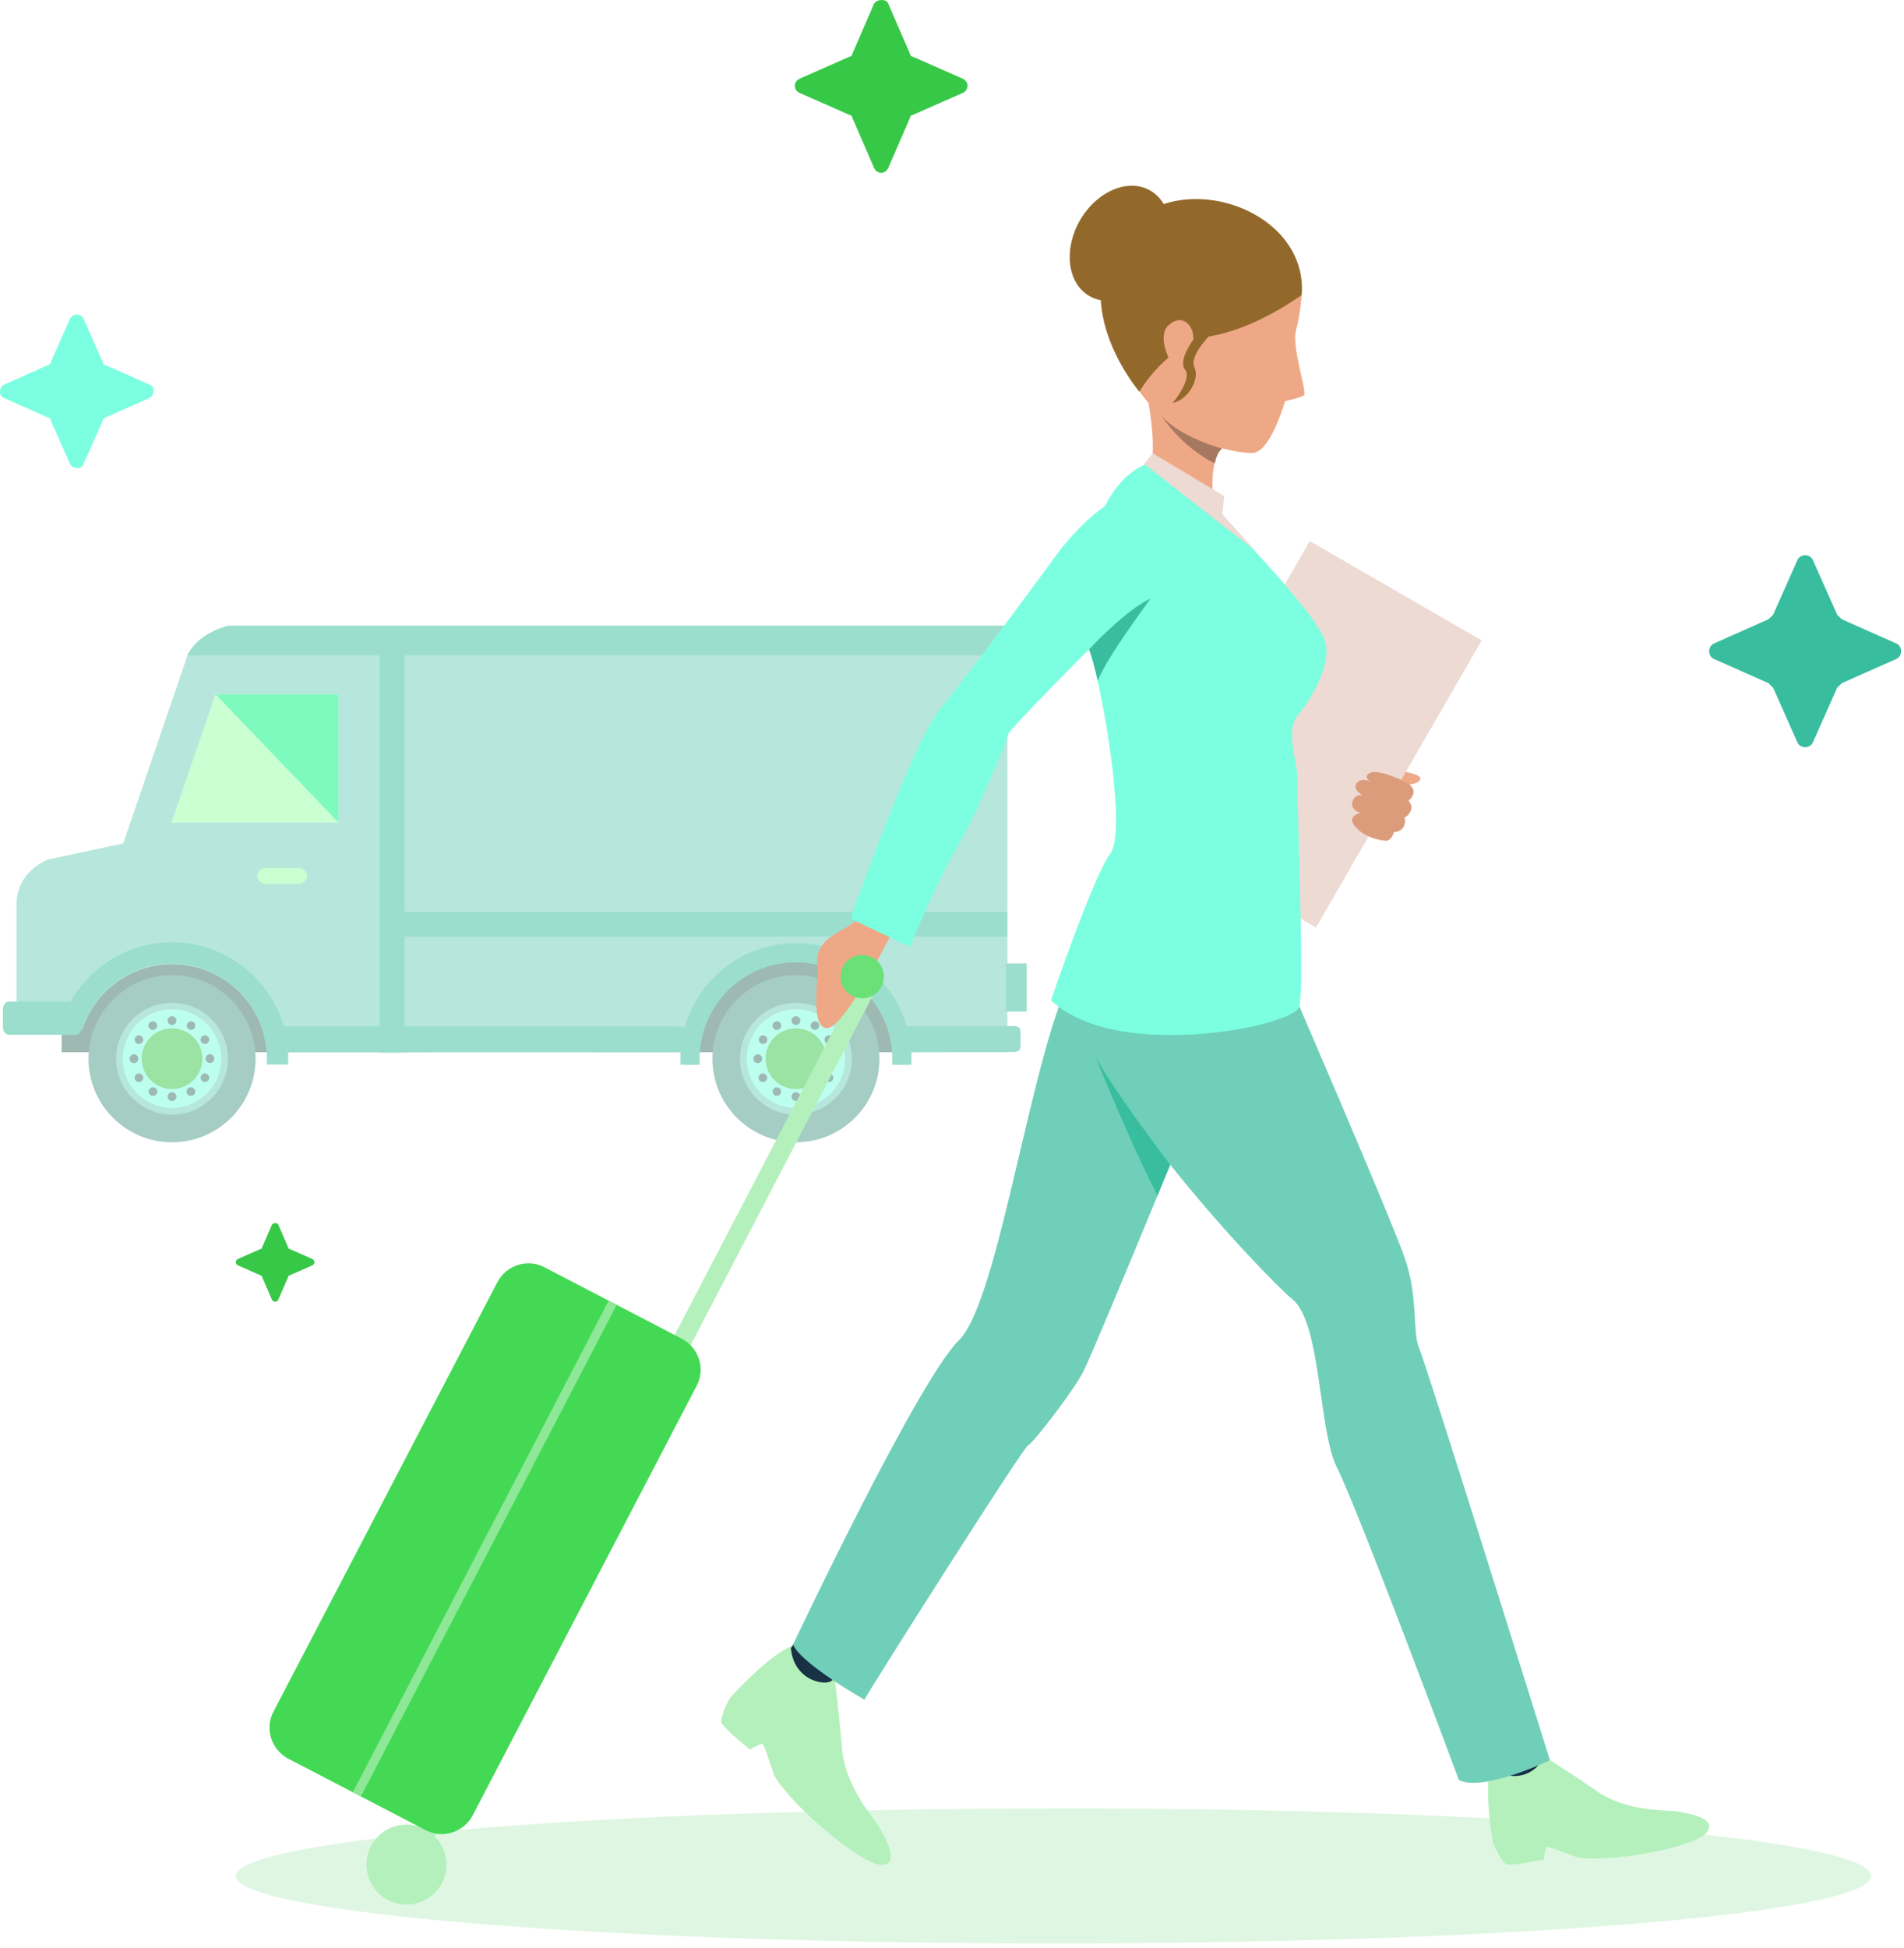 <svg width="218" height="223" viewBox="0 0 218 223" fill="none" xmlns="http://www.w3.org/2000/svg">
<path d="M214.235 214.731C214.235 219.064 172.288 222.46 120.617 222.46C68.946 222.46 27 218.947 27 214.731C27 210.516 68.946 207.003 120.617 207.003C172.433 206.886 214.235 210.399 214.235 214.731Z" fill="#37C848" fill-opacity="0.16"/>
<g opacity="0.5">
<path d="M68.599 102.172H108.415V120.438H68.599V102.172Z" fill="#3C7366"/>
<path d="M43.189 74.965H115.342V120.438H102.158C102.182 120.199 102.182 119.983 102.182 119.743C102.182 113.655 97.244 108.717 91.156 108.717C85.067 108.717 80.129 113.655 80.129 119.743C80.129 119.983 80.129 120.223 80.153 120.438H43.213V74.965H43.189Z" fill="#70CFB9"/>
<path d="M7.065 102.172H46.881V120.438H7.065V102.172Z" fill="#3C7366"/>
<path d="M30.532 120.438C30.149 114.805 25.451 110.371 19.722 110.371C14.903 110.371 10.828 113.511 9.414 117.85H1.887V103.419C1.983 99.632 5.483 98.385 5.483 98.385L14.112 96.539L21.471 74.989H48.727V120.438H30.532Z" fill="#70CFB9"/>
<path d="M19.649 94.142L24.683 79.472H38.754V94.142H19.649Z" fill="#A8E0FB"/>
<path d="M29.454 100.255C29.454 99.751 29.909 99.344 30.46 99.344H34.152C34.703 99.344 35.159 99.751 35.159 100.255C35.159 100.758 34.703 101.166 34.152 101.166H30.46C29.909 101.166 29.454 100.758 29.454 100.255Z" fill="#96FFA3"/>
<path d="M21.424 75.013H115.318V71.609H26.17C26.194 71.609 22.862 72.257 21.424 75.013Z" fill="#38BE9E"/>
<path d="M91.131 130.746C85.849 130.746 81.567 126.464 81.567 121.182C81.567 115.899 85.849 111.617 91.131 111.617C96.414 111.617 100.696 115.899 100.696 121.182C100.696 126.464 96.414 130.746 91.131 130.746Z" fill="#4B9B88"/>
<path d="M91.131 107.949C98.442 107.949 104.363 113.87 104.363 121.181C104.363 121.421 104.363 121.661 104.339 121.876H102.134C102.158 121.637 102.158 121.421 102.158 121.181C102.158 115.093 97.22 110.155 91.131 110.155C85.043 110.155 80.105 115.093 80.105 121.181C80.105 121.421 80.105 121.661 80.129 121.876H77.923C77.899 121.637 77.899 121.397 77.899 121.181C77.899 113.87 83.82 107.949 91.131 107.949Z" fill="#38BE9E"/>
<path d="M91.132 127.582C87.597 127.582 84.731 124.716 84.731 121.182C84.731 117.647 87.597 114.781 91.132 114.781C94.666 114.781 97.532 117.647 97.532 121.182C97.532 124.716 94.666 127.582 91.132 127.582Z" fill="#70CFB9"/>
<path d="M91.131 126.815C88.02 126.815 85.498 124.293 85.498 121.182C85.498 118.07 88.02 115.548 91.131 115.548C94.243 115.548 96.765 118.07 96.765 121.182C96.765 124.293 94.243 126.815 91.131 126.815Z" fill="#7BFFE0"/>
<path d="M91.132 124.657C89.212 124.657 87.656 123.101 87.656 121.181C87.656 119.262 89.212 117.706 91.132 117.706C93.051 117.706 94.607 119.262 94.607 121.181C94.607 123.101 93.051 124.657 91.132 124.657Z" fill="#37C848"/>
<path d="M91.131 117.322C90.853 117.322 90.627 117.096 90.627 116.818C90.627 116.54 90.853 116.315 91.131 116.315C91.409 116.315 91.634 116.54 91.634 116.818C91.634 117.096 91.409 117.322 91.131 117.322Z" fill="#3C7366"/>
<path d="M91.131 126.023C90.853 126.023 90.628 125.798 90.628 125.52C90.628 125.242 90.853 125.017 91.131 125.017C91.409 125.017 91.635 125.242 91.635 125.52C91.635 125.798 91.409 126.023 91.131 126.023Z" fill="#3C7366"/>
<path d="M92.881 117.154C93.025 116.914 93.312 116.842 93.552 116.962C93.792 117.106 93.864 117.394 93.744 117.633C93.6 117.873 93.312 117.945 93.073 117.825C92.833 117.681 92.737 117.394 92.881 117.154Z" fill="#3C7366"/>
<path d="M88.519 124.705C88.662 124.465 88.95 124.393 89.19 124.513C89.43 124.657 89.501 124.944 89.382 125.184C89.238 125.424 88.95 125.496 88.71 125.376C88.471 125.232 88.399 124.944 88.519 124.705Z" fill="#3C7366"/>
<path d="M94.655 118.568C94.894 118.424 95.182 118.52 95.326 118.76C95.47 119 95.374 119.287 95.134 119.431C94.894 119.575 94.607 119.479 94.463 119.239C94.343 119 94.415 118.712 94.655 118.568Z" fill="#3C7366"/>
<path d="M87.104 122.931C87.344 122.787 87.631 122.883 87.775 123.123C87.919 123.362 87.823 123.65 87.583 123.794C87.344 123.938 87.056 123.842 86.912 123.602C86.792 123.362 86.888 123.051 87.104 122.931Z" fill="#3C7366"/>
<path d="M95.494 121.685C95.216 121.685 94.99 121.46 94.99 121.182C94.99 120.904 95.216 120.678 95.494 120.678C95.772 120.678 95.997 120.904 95.997 121.182C95.997 121.46 95.772 121.685 95.494 121.685Z" fill="#3C7366"/>
<path d="M86.769 121.685C86.491 121.685 86.265 121.459 86.265 121.181C86.265 120.903 86.491 120.678 86.769 120.678C87.047 120.678 87.272 120.903 87.272 121.181C87.272 121.459 87.047 121.685 86.769 121.685Z" fill="#3C7366"/>
<path d="M95.158 122.931C95.398 123.075 95.47 123.362 95.35 123.602C95.206 123.842 94.918 123.914 94.679 123.794C94.439 123.65 94.367 123.362 94.487 123.123C94.607 122.883 94.918 122.787 95.158 122.931Z" fill="#3C7366"/>
<path d="M87.607 118.569C87.847 118.712 87.919 119 87.799 119.24C87.655 119.479 87.368 119.551 87.128 119.432C86.888 119.288 86.816 119 86.936 118.76C87.08 118.521 87.368 118.425 87.607 118.569Z" fill="#3C7366"/>
<path d="M93.744 124.705C93.888 124.944 93.792 125.232 93.552 125.376C93.312 125.52 93.025 125.424 92.881 125.184C92.737 124.944 92.833 124.657 93.073 124.513C93.288 124.393 93.6 124.465 93.744 124.705Z" fill="#3C7366"/>
<path d="M89.381 117.154C89.525 117.394 89.429 117.681 89.189 117.825C88.949 117.969 88.662 117.873 88.518 117.633C88.374 117.394 88.47 117.106 88.71 116.962C88.949 116.842 89.237 116.914 89.381 117.154Z" fill="#3C7366"/>
<path d="M19.697 130.746C14.415 130.746 10.133 126.464 10.133 121.182C10.133 115.899 14.415 111.617 19.697 111.617C24.98 111.617 29.262 115.899 29.262 121.182C29.262 126.464 24.98 130.746 19.697 130.746Z" fill="#4B9B88"/>
<path d="M19.698 107.853C27.057 107.853 33.002 113.822 33.002 121.157C33.002 121.397 33.002 121.636 32.978 121.852H30.533C30.557 121.612 30.557 121.397 30.557 121.157C30.557 115.164 25.691 110.298 19.698 110.298C14.88 110.298 10.805 113.438 9.39 117.777H6.802C8.288 112.096 13.489 107.853 19.698 107.853Z" fill="#38BE9E"/>
<path d="M19.697 127.582C16.163 127.582 13.297 124.716 13.297 121.182C13.297 117.647 16.163 114.781 19.697 114.781C23.232 114.781 26.098 117.647 26.098 121.182C26.098 124.716 23.232 127.582 19.697 127.582Z" fill="#70CFB9"/>
<path d="M19.697 126.815C16.586 126.815 14.064 124.293 14.064 121.182C14.064 118.07 16.586 115.548 19.697 115.548C22.808 115.548 25.331 118.07 25.331 121.182C25.331 124.293 22.808 126.815 19.697 126.815Z" fill="#7BFFE0"/>
<path d="M19.698 124.657C17.778 124.657 16.222 123.101 16.222 121.181C16.222 119.262 17.778 117.706 19.698 117.706C21.617 117.706 23.173 119.262 23.173 121.181C23.173 123.101 21.617 124.657 19.698 124.657Z" fill="#37C848"/>
<path d="M19.698 117.322C19.42 117.322 19.194 117.096 19.194 116.818C19.194 116.54 19.42 116.315 19.698 116.315C19.976 116.315 20.201 116.54 20.201 116.818C20.201 117.096 19.976 117.322 19.698 117.322Z" fill="#3C7366"/>
<path d="M19.698 126.023C19.42 126.023 19.194 125.798 19.194 125.52C19.194 125.242 19.42 125.017 19.698 125.017C19.976 125.017 20.201 125.242 20.201 125.52C20.201 125.798 19.976 126.023 19.698 126.023Z" fill="#3C7366"/>
<path d="M21.448 117.154C21.592 116.914 21.879 116.842 22.119 116.962C22.359 117.106 22.431 117.394 22.311 117.633C22.167 117.873 21.879 117.945 21.64 117.825C21.376 117.681 21.304 117.394 21.448 117.154Z" fill="#3C7366"/>
<path d="M17.085 124.705C17.229 124.465 17.517 124.393 17.757 124.513C17.996 124.657 18.068 124.944 17.948 125.184C17.805 125.424 17.517 125.496 17.277 125.376C17.038 125.232 16.942 124.944 17.085 124.705Z" fill="#3C7366"/>
<path d="M23.221 118.568C23.461 118.424 23.749 118.52 23.892 118.76C24.036 119 23.94 119.287 23.701 119.431C23.461 119.575 23.173 119.479 23.029 119.239C22.91 119 22.982 118.712 23.221 118.568Z" fill="#3C7366"/>
<path d="M15.67 122.931C15.91 122.787 16.198 122.883 16.342 123.123C16.485 123.362 16.39 123.65 16.15 123.794C15.91 123.938 15.623 123.842 15.479 123.602C15.359 123.362 15.431 123.051 15.67 122.931Z" fill="#3C7366"/>
<path d="M23.846 121.636C23.59 121.529 23.468 121.234 23.575 120.977C23.682 120.721 23.977 120.599 24.234 120.706C24.49 120.813 24.611 121.108 24.505 121.365C24.398 121.621 24.103 121.742 23.846 121.636Z" fill="#3C7366"/>
<path d="M15.335 121.685C15.057 121.685 14.832 121.46 14.832 121.182C14.832 120.904 15.057 120.678 15.335 120.678C15.613 120.678 15.838 120.904 15.838 121.182C15.838 121.46 15.613 121.685 15.335 121.685Z" fill="#3C7366"/>
<path d="M23.701 122.931C23.941 123.075 24.013 123.362 23.893 123.602C23.749 123.842 23.461 123.914 23.222 123.794C22.982 123.65 22.91 123.362 23.03 123.123C23.174 122.883 23.461 122.787 23.701 122.931Z" fill="#3C7366"/>
<path d="M16.15 118.569C16.39 118.712 16.462 119 16.342 119.24C16.198 119.479 15.911 119.551 15.671 119.432C15.431 119.288 15.359 119 15.479 118.76C15.623 118.521 15.934 118.425 16.15 118.569Z" fill="#3C7366"/>
<path d="M22.286 124.705C22.43 124.944 22.334 125.232 22.095 125.376C21.855 125.52 21.567 125.424 21.424 125.184C21.28 124.944 21.375 124.657 21.615 124.513C21.855 124.393 22.167 124.465 22.286 124.705Z" fill="#3C7366"/>
<path d="M17.924 117.154C18.067 117.394 17.972 117.681 17.732 117.825C17.492 117.969 17.204 117.873 17.061 117.633C16.917 117.394 17.013 117.106 17.252 116.962C17.492 116.842 17.804 116.914 17.924 117.154Z" fill="#3C7366"/>
<path d="M44.891 120.462V74.054" stroke="#38BE9E" stroke-width="2.835" stroke-miterlimit="10"/>
<path d="M115.318 105.792H44.748" stroke="#38BE9E" stroke-width="2.835" stroke-miterlimit="10"/>
<path d="M24.683 79.472L38.754 94.142H19.649L24.683 79.472Z" fill="#96FFA3"/>
<path d="M38.754 79.472V94.142L24.683 79.472H38.754Z" fill="#00F57E"/>
<path d="M102.853 118.065C102.853 117.73 103.141 117.442 103.525 117.442H116.181C116.541 117.442 116.853 117.706 116.853 118.065V119.791C116.853 120.127 116.565 120.414 116.181 120.414H103.525C103.165 120.414 102.853 120.151 102.853 119.791V118.065Z" fill="#38BE9E"/>
<path d="M31.611 117.466H76.965C78.211 117.466 79.218 117.729 79.218 118.089V119.815C79.218 120.151 78.211 120.438 76.965 120.438H31.635V117.466H31.611Z" fill="#38BE9E"/>
<path d="M115.174 110.275H117.547V115.788H115.174V110.275Z" fill="#38BE9E"/>
<path d="M0.329 115.572C0.329 115.069 0.641 114.637 1.024 114.637H8.671C9.055 114.637 9.366 115.045 9.366 115.572V117.514C9.366 118.017 9.055 118.449 8.671 118.449H1.024C0.641 118.449 0.329 118.041 0.329 117.514V115.572Z" fill="#38BE9E"/>
</g>
<path d="M207.554 64.074L210.345 70.353C210.52 70.528 210.694 70.702 210.869 70.876L217.148 73.667C217.846 74.016 217.846 75.063 217.148 75.412L210.869 78.203C210.694 78.377 210.52 78.552 210.345 78.726L207.554 85.006C207.205 85.703 206.159 85.703 205.81 85.006L203.019 78.726C202.845 78.552 202.67 78.377 202.496 78.203L196.216 75.412C195.518 75.063 195.518 74.016 196.216 73.667L202.496 70.876C202.67 70.702 202.845 70.528 203.019 70.353L205.81 64.074C206.159 63.376 207.205 63.376 207.554 64.074Z" fill="#38BE9E"/>
<path d="M9.536 36.419L11.768 41.442C11.768 41.628 11.954 41.814 12.14 41.814L17.164 44.047C17.722 44.233 17.722 45.164 17.164 45.536L12.14 47.768C11.954 47.768 11.768 47.955 11.768 48.141L9.536 53.164C9.35 53.722 8.419 53.722 8.047 53.164L5.814 48.141C5.814 47.955 5.628 47.768 5.442 47.768L0.419 45.536C-0.14 45.35 -0.14 44.419 0.419 44.047L5.442 41.814C5.628 41.814 5.814 41.628 5.814 41.442L8.047 36.419C8.419 35.861 9.164 35.861 9.536 36.419Z" fill="#7BFFE0"/>
<path d="M101.692 0.404L104.187 6.145C104.187 6.324 104.365 6.504 104.544 6.504L110.246 9.016C110.959 9.375 110.959 10.272 110.246 10.63L104.544 13.142C104.365 13.142 104.187 13.322 104.187 13.501L101.692 19.242C101.336 19.96 100.445 19.96 100.088 19.242L97.594 13.501C97.594 13.322 97.415 13.142 97.237 13.142L91.535 10.63C90.822 10.272 90.822 9.375 91.535 9.016L97.237 6.504C97.415 6.504 97.594 6.324 97.594 6.145L100.088 0.404C100.445 -0.135 101.514 -0.135 101.692 0.404Z" fill="#37C848"/>
<path d="M31.865 140.184L33 142.796C33 142.878 33.081 142.959 33.162 142.959L35.757 144.102C36.081 144.265 36.081 144.673 35.757 144.837L33.162 145.98C33.081 145.98 33 146.061 33 146.143L31.865 148.755C31.703 149.082 31.297 149.082 31.135 148.755L30 146.143C30 146.061 29.919 145.98 29.838 145.98L27.243 144.837C26.919 144.673 26.919 144.265 27.243 144.102L29.838 142.959C29.919 142.959 30 142.878 30 142.796L31.135 140.184C31.297 139.939 31.784 139.939 31.865 140.184Z" fill="#37C848"/>
<path d="M150.327 84.533C150.327 84.533 152.402 86.566 153.107 86.483C153.812 86.4 154.932 86.898 155.596 86.939C156.26 86.981 158.085 86.441 158.748 86.69C158.997 86.815 160.408 88.142 160.989 88.35C161.569 88.516 162.772 88.723 162.606 89.221C162.44 89.719 161.32 89.802 161.32 89.802C161.32 89.802 161.735 90.05 161.735 90.507C161.735 91.419 161.237 91.627 161.237 91.627C161.237 91.627 161.694 92.166 161.611 92.539C161.403 93.369 160.823 93.576 160.823 93.576C160.823 93.576 160.989 94.074 160.74 94.614C160.366 95.277 159.62 95.236 159.62 95.236C159.62 95.236 159.412 96.065 158.873 96.148C158.334 96.19 157.877 96.065 157.463 95.982C157.048 95.899 153.522 94.033 151.572 91.751C149.664 89.47 147.258 87.935 147.258 87.935L150.327 84.533Z" fill="#EEA987"/>
<path d="M169.649 73.3L149.963 61.934L130.985 94.805L150.671 106.171L169.649 73.3Z" fill="#EDDAD3"/>
<path d="M161.03 89.556C161.03 89.556 158.002 88.021 156.923 88.436C155.886 88.892 156.965 89.514 156.965 89.514C156.965 89.514 155.928 88.892 155.347 89.639C154.766 90.386 156.052 91.049 156.052 91.049C156.052 91.049 155.139 90.8 154.849 91.754C154.559 92.709 155.762 93.04 155.762 93.04C155.762 93.04 154.268 93.372 155.015 94.409C156.259 96.152 158.748 96.235 158.748 96.235C158.748 96.235 159.329 96.193 159.536 95.239C159.536 95.239 161.03 95.239 160.781 93.58C160.781 93.58 162.191 92.667 161.237 91.63C161.279 91.63 162.731 90.593 161.03 89.556Z" fill="#DB9C7C"/>
<path d="M100.748 112.383L98.835 111.386L47.182 210.49L49.095 211.487L100.748 112.383Z" fill="#B4F0BB"/>
<path d="M100.714 103.118C100.714 103.118 98.184 105.441 96.981 106.105C95.778 106.769 93.413 107.889 93.579 110.087C93.745 112.286 92.791 117.305 94.534 117.679C96.276 118.052 100.59 109.714 101.544 107.889C102.498 106.022 103.618 104.612 103.618 104.612L100.714 103.118Z" fill="#EEA886"/>
<path d="M97.186 113.739C98.265 114.568 99.841 114.402 100.671 113.324C101.5 112.245 101.334 110.669 100.256 109.839C99.177 109.009 97.601 109.175 96.771 110.254C95.942 111.333 96.108 112.867 97.186 113.739Z" fill="#69E176"/>
<path d="M95.528 191.81C95.528 191.81 96.025 195.502 96.399 200.023C96.731 204.545 100.132 208.195 100.63 209.066C101.086 209.896 103.202 213.298 101.045 213.463C98.846 213.629 90.716 206.826 88.642 203.217C88.642 203.217 87.563 199.857 87.356 199.65C87.19 199.442 85.862 200.272 85.862 200.272L83.788 198.488C83.788 198.488 82.917 197.659 82.627 197.244C82.336 196.787 83.373 194.63 83.539 194.423C83.705 194.174 88.227 189.196 90.882 188.325C93.454 187.329 95.528 191.81 95.528 191.81Z" fill="#B4F0BB"/>
<path d="M176.211 200.688C176.211 200.688 179.239 202.513 182.807 205.002C186.374 207.491 191.103 207.159 191.974 207.325C192.887 207.491 196.662 207.989 195.459 209.69C194.297 211.391 184.466 213.257 180.567 212.594C180.567 212.594 177.455 211.391 177.165 211.391C176.916 211.391 176.75 212.843 176.75 212.843L174.178 213.299C174.178 213.299 173.058 213.465 172.561 213.423C172.063 213.382 171.109 211.349 170.984 211.059C170.86 210.81 169.864 204.505 170.735 202.016C171.689 199.527 176.211 200.688 176.211 200.688Z" fill="#B4F0BB"/>
<path d="M98.973 186.418C98.973 186.418 95.613 191.312 95.364 192.184C95.073 193.096 90.925 192.681 90.552 188.658C90.552 188.658 94.493 182.477 94.41 182.269C94.285 182.145 98.973 186.418 98.973 186.418Z" fill="#183145"/>
<path d="M134.151 132.945C134.151 132.945 134.109 133.069 133.985 133.318C133.736 133.899 133.197 135.185 132.533 136.844C129.878 143.274 124.776 155.594 123.987 157.088C122.909 159.162 118.346 165.135 117.723 165.426C117.101 165.716 99.596 193.343 98.973 194.546C98.973 194.546 91.714 190.44 90.801 188.241C90.801 188.241 105.071 158.042 109.8 153.396C114.405 148.916 118.138 120.085 122.784 111.623C127.43 103.202 137.179 125.478 134.151 132.945Z" fill="#70CFB9"/>
<path d="M174.262 194.96C174.262 194.96 175.922 200.353 176.419 201.1C176.917 201.847 174.179 204.626 170.985 202.51C170.985 202.51 168.704 195.915 168.538 195.873C168.372 195.832 174.262 194.96 174.262 194.96Z" fill="#183145"/>
<path d="M146.512 109.963C146.512 109.963 159.413 139.706 160.906 144.186C162.4 148.625 161.694 152.441 162.483 154.308C163.312 156.175 177.458 201.474 177.458 201.474C177.458 201.474 169.867 205.124 167.046 203.755C167.046 203.755 155.348 172.394 153.066 167.956C150.951 163.766 151.282 151.446 148.005 148.749C144.728 146.053 122.452 122.532 122.245 111.83C121.996 101.086 146.512 109.963 146.512 109.963Z" fill="#70CFB9"/>
<path d="M137.176 24.137C140.412 23.847 147.63 25.216 149.04 33.72C149.04 33.72 148.875 36.043 148.377 37.868C147.879 39.693 149.704 45.003 149.289 45.252C148.875 45.542 147.132 45.916 147.132 45.916C147.132 45.916 145.473 51.806 143.399 51.847C141.366 51.889 133.526 50.562 129.627 43.426C125.727 36.374 124.192 25.257 137.176 24.137Z" fill="#EEA886"/>
<path d="M149.039 33.761C149.039 33.761 143.937 37.536 138.752 38.449C133.566 39.361 130.455 44.837 130.455 44.837C130.455 44.837 122.159 35.172 128.256 26.916C134.354 18.662 149.827 23.722 149.039 33.761Z" fill="#93692B"/>
<path d="M132.779 30.483C130.83 33.843 127.221 35.336 124.732 33.884C122.201 32.432 121.745 28.533 123.653 25.215C125.603 21.854 129.212 20.361 131.701 21.813C134.231 23.265 134.729 27.164 132.779 30.483Z" fill="#93692B"/>
<path d="M148.917 105.152C149 109.964 149.042 114.278 148.752 115.233C148.337 116.684 140.123 118.8 132.241 118.427C130.126 118.344 128.01 118.053 126.102 117.514C124.277 117.016 122.617 116.27 121.249 115.274C120.917 115.025 120.626 114.776 120.336 114.486C120.336 114.486 125.148 100.34 127.139 97.685C128.674 95.611 127.139 84.494 125.687 77.981C125.355 76.488 125.023 75.202 124.692 74.372C124.609 74.165 124.567 73.999 124.484 73.874C123.447 71.385 123.696 63.504 126.434 58.069C127.512 55.912 129.006 54.129 130.997 53.216C131.287 53.092 131.619 52.967 131.951 52.843C132.117 52.801 132.324 52.76 132.532 52.718C132.532 52.718 137.053 56.576 139.791 59.107C140.206 59.521 140.621 59.895 140.911 60.185C141.534 60.807 142.488 61.803 143.649 63.047L143.691 63.089C144.769 64.292 146.014 65.619 147.175 66.988C149.374 69.56 151.323 72.091 151.697 73.335C152.526 75.948 150.203 79.931 148.586 81.88C147.631 83.042 147.922 85.033 148.254 86.9C148.378 87.605 148.503 88.269 148.544 88.85C148.586 89.14 148.586 89.43 148.586 89.721C148.503 90.965 148.793 98.556 148.917 105.152Z" fill="#7BFFE0"/>
<path d="M131.91 52.677C132.242 49.98 131.495 46.164 131.495 46.164C131.495 46.164 141.492 50.022 139.875 51.349C139.46 51.681 139.211 52.303 139.045 53.05C138.589 55.166 138.962 58.194 138.962 58.194L142.446 61.803C143.732 63.13 131.744 53.963 131.91 52.677Z" fill="#EEA886"/>
<path d="M136.596 38.283C136.513 37.288 135.351 35.794 133.775 37.246C132.157 38.698 134.563 43.386 135.891 42.888C137.218 42.348 136.679 39.32 136.596 38.283Z" fill="#EEA886"/>
<path d="M139.915 51.347C139.5 51.679 139.251 52.301 139.085 53.047C135.186 51.056 133.112 47.779 133.029 47.655C135.227 50.102 139.915 51.347 139.915 51.347Z" fill="#A77860"/>
<path d="M138.421 38.49C138.421 38.49 136.139 40.771 136.761 42.057C137.384 43.385 136.056 45.749 134.272 46.123C134.272 46.123 136.554 43.385 135.683 42.306C134.812 41.228 136.761 38.697 136.761 38.697C136.761 38.697 137.881 37.453 138.421 38.49Z" fill="#93692B"/>
<path d="M131.992 51.887L140.164 56.782L139.956 58.856L143.648 62.963C143.648 62.963 135.518 56.658 130.996 53.09L131.992 51.887Z" fill="#EDDAD3"/>
<path d="M136.265 57.654C136.265 57.654 137.136 61.969 135.103 65.038C133.071 68.108 129.088 70.348 127.844 71.302C126.599 72.256 115.648 83.415 115.482 83.954C115.316 84.494 112.288 92.292 109.633 96.855C106.978 101.419 104.199 108.388 104.199 108.388L97.395 105.152C97.395 105.152 104.365 85.116 107.725 81.051C111.292 76.736 121.248 63.13 121.248 63.13C121.248 63.13 129.752 51.474 136.265 57.654Z" fill="#7BFFE0"/>
<path d="M50.604 215.536C49.443 217.776 46.663 218.647 44.423 217.486C42.183 216.324 41.312 213.545 42.473 211.305C43.635 209.065 46.414 208.194 48.654 209.355C50.894 210.558 51.766 213.296 50.604 215.536Z" fill="#B4F0BB"/>
<path d="M48.736 209.479L33.014 201.307C31.064 200.27 30.276 197.864 31.313 195.914L56.949 146.757C57.986 144.808 60.392 144.02 62.342 145.057L78.064 153.229C80.013 154.266 80.802 156.672 79.765 158.621L54.128 207.778C53.091 209.728 50.685 210.516 48.736 209.479Z" fill="#43D954"/>
<path d="M70.602 149.366L69.682 148.887L40.398 205.147L41.318 205.626L70.602 149.366Z" fill="#8EE898"/>
<path d="M131.742 68.521C131.742 68.521 126.599 75.407 125.686 77.938C125.354 76.444 125.022 75.158 124.69 74.329C124.69 74.329 129.005 69.683 131.742 68.521Z" fill="#38BE9E"/>
<path d="M133.982 133.319C133.734 133.9 133.194 135.186 132.531 136.845C129.544 131.162 125.437 120.999 125.354 120.792C127.055 124.235 133.982 133.319 133.982 133.319Z" fill="#38BE9E"/>
</svg>
